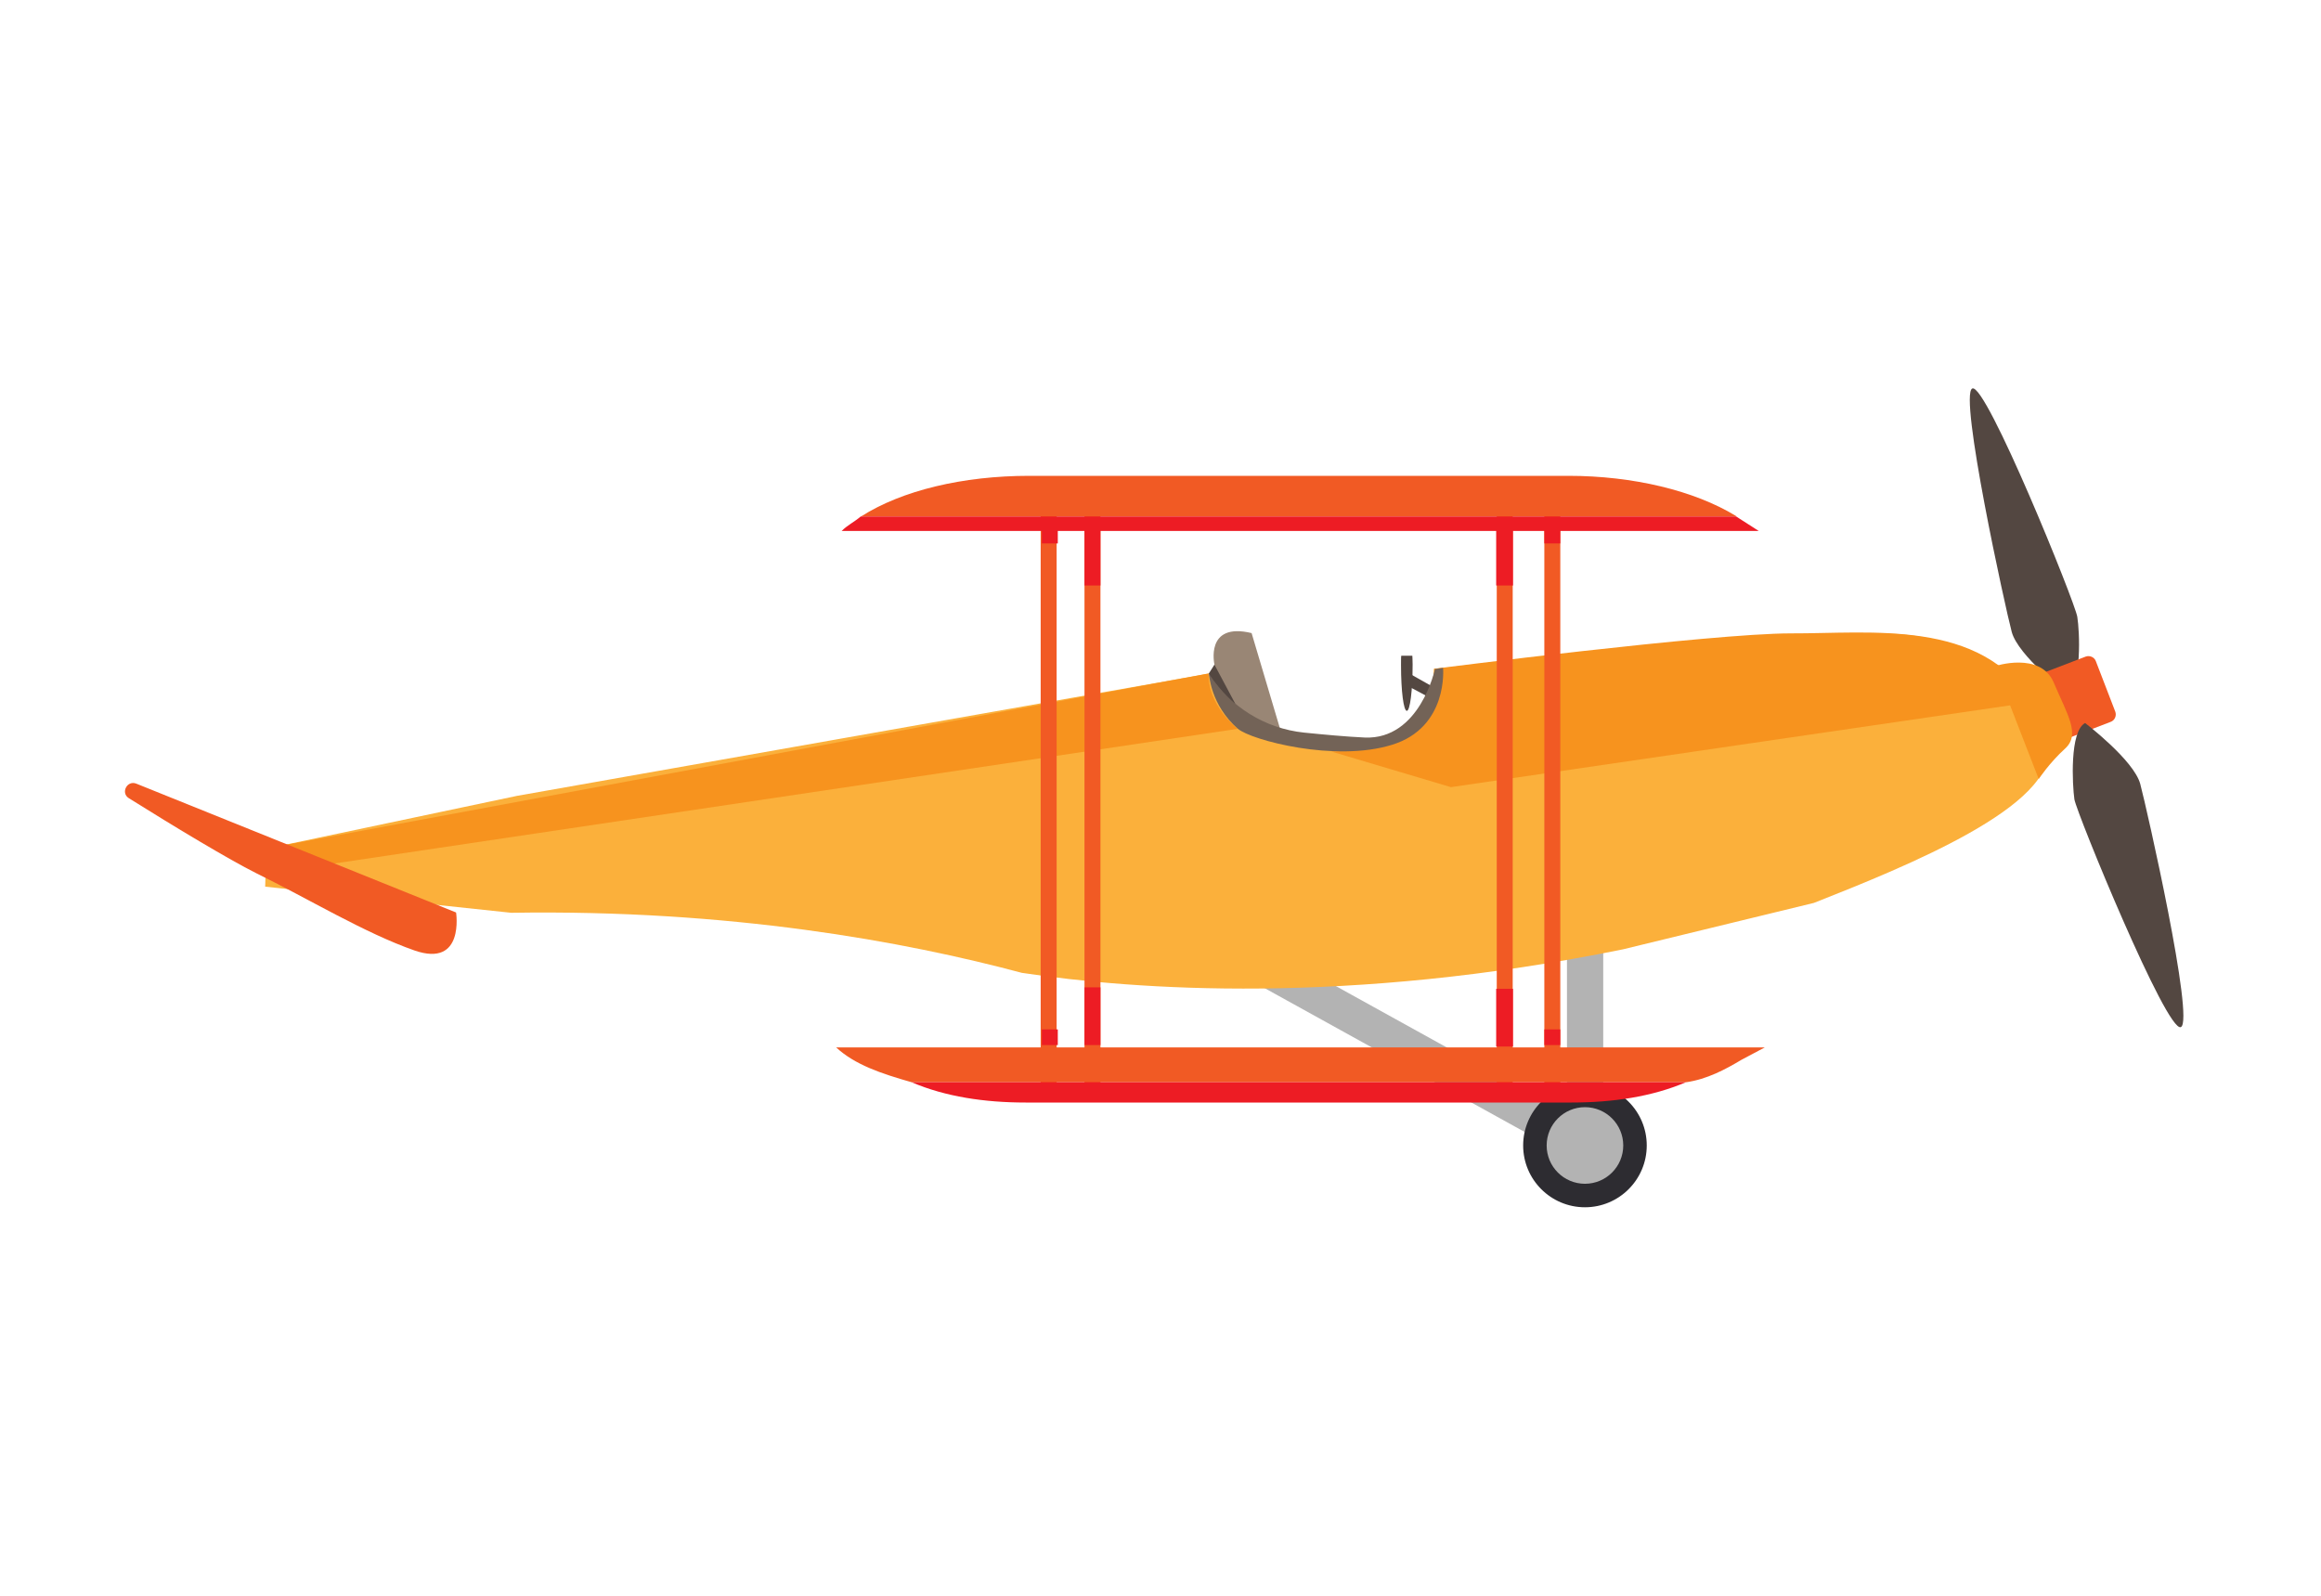 <?xml version="1.0" encoding="utf-8"?>
<!-- Generator: Adobe Illustrator 18.1.1, SVG Export Plug-In . SVG Version: 6.00 Build 0)  -->
<svg version="1.1" id="Layer_1" xmlns="http://www.w3.org/2000/svg" xmlns:xlink="http://www.w3.org/1999/xlink" x="0px" y="0px"
	 viewBox="0 0 800 550" enable-background="new 0 0 800 550" xml:space="preserve">
<g>
	<rect x="540.1" y="319.3" fill="#B3B3B3" width="12.5" height="62.8"/>
	
		<rect x="474" y="300.8" transform="matrix(0.484 -0.875 0.875 0.484 -65.199 605.045)" fill="#B3B3B3" width="12.5" height="113.9"/>
	<path fill="#998675" d="M418.6,229.1c0,0-3.4-14.8,12.8-10.9l11.6,39l-36.5-4.6L418.6,229.1z"/>
	<path fill="#FBB03B" d="M91.9,292.5l86.3-18.2l238.3-42.1l9.3,17.5l38.4,5.2c12.2,1.7,24.2-5,28.5-16.6c0.9-2.4,1.5-5.1,1.6-7.8
		l74-7.6l0-0.1c0,0,61.2-5.1,82.8-4.4c26.3,0.9,50.3,13.1,54.7,38.9c3.5,20.3-48.9,41.4-80.6,53.9l-65.8,16
		c-94.9,19.3-167.9,14-207.2,8.1c-40.4-10.8-100.6-21.9-176-20.7l-84.8-9C91.6,296.1,91.6,306,91.9,292.5z"/>
	<path fill="#F7931E" d="M426.6,251.2L91.8,301.1l0.2-8.7l324.6-60.3C416.6,232.2,415.5,241.7,426.6,251.2z"/>
	<path fill="#F7931E" d="M700.4,242l-200.3,29.3L458.8,259c0,0,36.2,0.5,35.5-28.5c0,0,95.5-12.2,123-12.2
		C644.9,218.4,682.9,213.2,700.4,242z"/>
	<rect x="515.9" y="168.5" fill="#F15A24" width="5.5" height="205.5"/>
	<rect x="515.7" y="340.8" fill="#ED1C24" width="5.8" height="19.9"/>
	<rect x="373.8" y="168.5" fill="#F15A24" width="5.5" height="205.5"/>
	<rect x="373.8" y="340.3" fill="#ED1C24" width="5.5" height="19.9"/>
	<polygon fill="#534741" points="485,231.7 495.1,237.4 493.6,240.9 485,236.3 	"/>
	<circle fill="#2D2C31" cx="546.3" cy="394.8" r="21.3"/>
	<circle fill="#B3B3B3" cx="546.3" cy="394.8" r="13.2"/>
	<path fill="#534741" d="M712.3,238.9c0,0-16.7-12.9-18.9-21.1c-2.2-8.2-18.3-81.7-13.6-83.9s35.5,73.9,36.2,78.7
		C716.8,217.5,717.7,236,712.3,238.9z"/>
	<path fill="#F15A24" d="M709.5,255.7l18-6.9c1.4-0.5,2.1-2.1,1.6-3.5l-6.7-17.4c-0.5-1.4-2.1-2.1-3.5-1.6l-18,6.9
		c-1.4,0.5-2.1,2.1-1.6,3.5l6.7,17.4C706.5,255.5,708.1,256.3,709.5,255.7z"/>
	<path fill="#F7931E" d="M702.7,268.5l-15.1-38.9c0,0,15.7-5.2,20.3,5.7s9.3,17.8,3.9,22.7S702.7,268.5,702.7,268.5z"/>
	<path fill="#534741" d="M718.7,249.2c0,0,16.8,12.8,19,21c2.2,8.2,18.8,81.6,14,83.8s-35.9-73.7-36.7-78.5
		C714.3,270.6,713.3,252,718.7,249.2z"/>
	<rect x="532.3" y="168.5" fill="#F15A24" width="5.5" height="205.5"/>
	<rect x="358.7" y="168.5" fill="#F15A24" width="5.5" height="205.5"/>
	<path fill="#736357" d="M497.4,230.2c0,0,1.9,20.5-17.6,26.5c-19.6,6.1-48.5-1.6-53.1-5.5c-9.5-8.2-10-19-10-19v0
		c7.3,11.4,19.3,18.9,32.8,20.3c7,0.7,14.5,1.4,20.9,1.7c19,0.8,24.2-23.6,24.2-23.6L497.4,230.2z"/>
	<path fill="#534741" d="M418.6,229.1l7.2,13.5c0,0-4.6-3.5-9.2-10.4L418.6,229.1z"/>
	<path fill="#534741" d="M486.8,226c0,0,0.1,1.6,0.1,3c0,9.1-0.9,16-2,16c-1.1,0-2-6.7-2-15.8c0-1.4,0-3.2,0.1-3.2H486.8z"/>
	<rect x="532.3" y="181.9" fill="#ED1C24" width="5.5" height="5.4"/>
	<rect x="532.3" y="354.8" fill="#ED1C24" width="5.5" height="5.4"/>
	<rect x="515.7" y="181.9" fill="#ED1C24" width="5.8" height="19.9"/>
	<rect x="373.8" y="181.9" fill="#ED1C24" width="5.5" height="19.9"/>
	<rect x="359.1" y="181.9" fill="#ED1C24" width="5.5" height="5.4"/>
	<rect x="359.1" y="354.8" fill="#ED1C24" width="5.5" height="5.4"/>
	<g>
		<path fill="#F15A24" d="M354.7,164h185.9c22.3,0,43.4,5.1,57.7,13.8l0.2,0.2H296.8C310.9,169,332,164,354.7,164z"/>
		<path fill="#ED1C24" d="M290.1,183c2-2,4.2-3,6.6-5h301.7l7.8,5H290.1z"/>
	</g>
	<path fill="#F15A24" d="M288.2,361h320.1l-8.1,4.3c-5.5,3.3-11.9,6.7-19,7.7H314.2C303.7,370,294.7,367,288.2,361z"/>
	<path fill="#ED1C24" d="M353.5,380c-14.1,0-27.6-2-39.3-7h266.9c-11.7,5-25.3,7-39.4,7H353.5z"/>
	<path fill="#F15A24" d="M157.2,314.5L47,270.1c-3.2-1.3-5.5,3.2-2.6,5c15.8,9.9,34.6,21.2,43.8,25.8c17.8,8.7,37.5,20.7,54.7,26.7
		C160.2,333.6,157.2,314.5,157.2,314.5z"/>
</g>
</svg>
